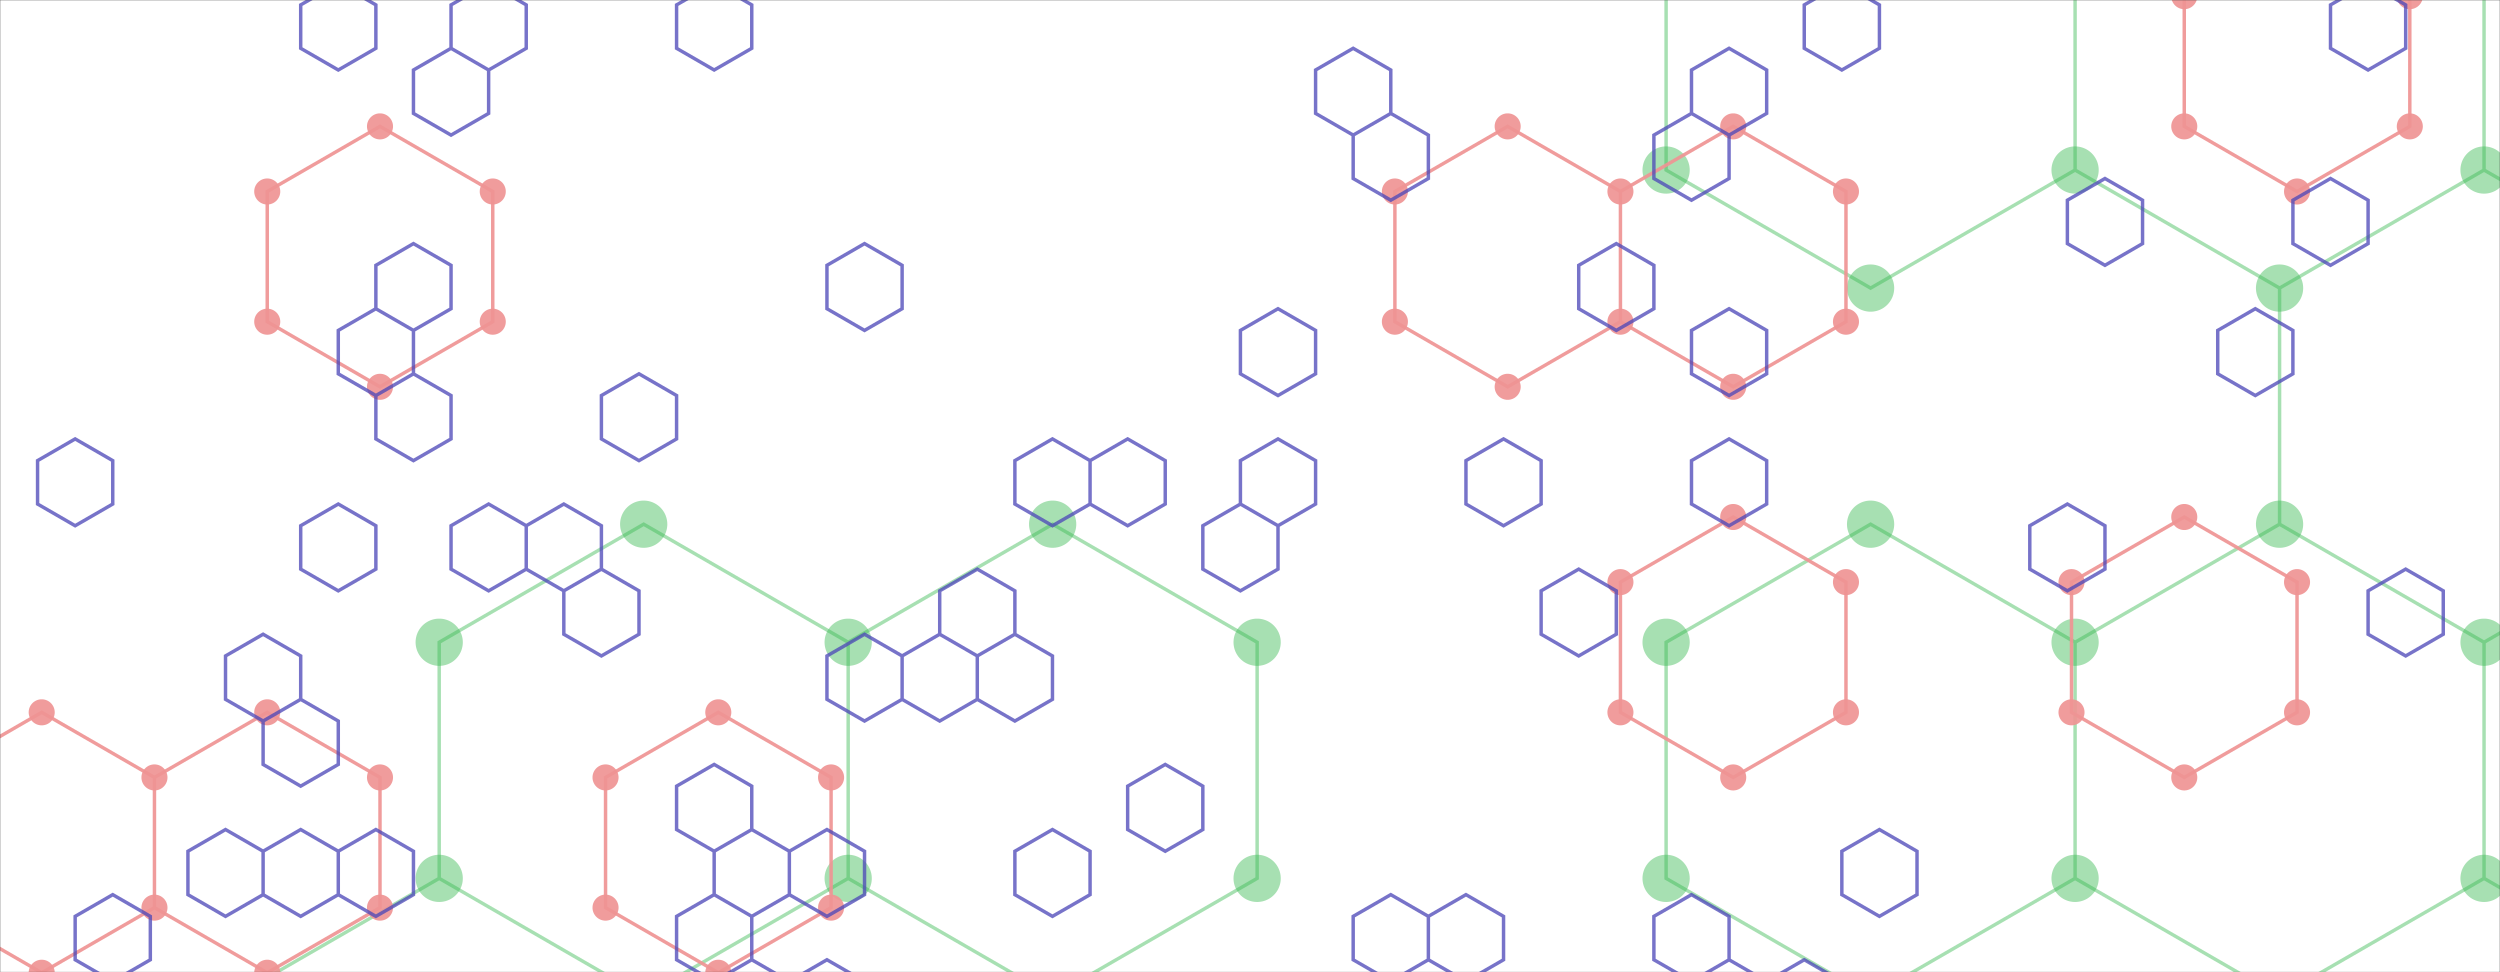 <svg xmlns='http://www.w3.org/2000/svg' version='1.1' xmlns:xlink='http://www.w3.org/1999/xlink' xmlns:svgjs='http://svgjs.com/svgjs' width='1440' height='560' preserveAspectRatio='none' viewBox='0 0 1440 560'><rect x="0" y="0" width="1440" height="560" fill="#333333" stroke="none"/><g mask='url(&quot;#SvgjsMask1290&quot;)' fill='none'><rect width='1440' height='560' x='0' y='0' fill='rgba(255, 255, 255, 1)'></rect><path d='M252.98 505.94L370.77 573.94L370.77 709.94L252.98 777.94L135.2 709.94L135.2 573.94zM370.77 301.94L488.55 369.94L488.55 505.94L370.77 573.94L252.98 505.94L252.98 369.94zM606.33 301.94L724.11 369.94L724.11 505.94L606.33 573.94L488.55 505.94L488.55 369.94zM1077.46 -106.06L1195.25 -38.06L1195.25 97.94L1077.46 165.94L959.68 97.94L959.68 -38.06zM1077.46 301.94L1195.25 369.94L1195.25 505.94L1077.46 573.94L959.68 505.94L959.68 369.94zM1195.25 505.94L1313.03 573.94L1313.03 709.94L1195.25 777.94L1077.46 709.94L1077.46 573.94zM1313.03 -106.06L1430.81 -38.06L1430.81 97.94L1313.03 165.94L1195.25 97.94L1195.25 -38.06zM1430.81 97.94L1548.59 165.94L1548.59 301.94L1430.81 369.94L1313.03 301.94L1313.03 165.94zM1313.03 301.94L1430.81 369.94L1430.81 505.94L1313.03 573.94L1195.25 505.94L1195.25 369.94zM1548.59 301.94L1666.38 369.94L1666.38 505.94L1548.59 573.94L1430.81 505.94L1430.81 369.94z' stroke='rgba(60, 188, 85, 0.45)' stroke-width='2'></path><path d='M239.38 505.94 a13.6 13.6 0 1 0 27.2 0 a13.6 13.6 0 1 0 -27.2 0zM357.17 573.94 a13.6 13.6 0 1 0 27.2 0 a13.6 13.6 0 1 0 -27.2 0zM357.17 709.94 a13.6 13.6 0 1 0 27.2 0 a13.6 13.6 0 1 0 -27.2 0zM239.38 777.94 a13.6 13.6 0 1 0 27.2 0 a13.6 13.6 0 1 0 -27.2 0zM121.6 709.94 a13.6 13.6 0 1 0 27.2 0 a13.6 13.6 0 1 0 -27.2 0zM121.6 573.94 a13.6 13.6 0 1 0 27.2 0 a13.6 13.6 0 1 0 -27.2 0zM357.17 301.94 a13.6 13.6 0 1 0 27.2 0 a13.6 13.6 0 1 0 -27.2 0zM474.95 369.94 a13.6 13.6 0 1 0 27.2 0 a13.6 13.6 0 1 0 -27.2 0zM474.95 505.94 a13.6 13.6 0 1 0 27.2 0 a13.6 13.6 0 1 0 -27.2 0zM239.38 369.94 a13.6 13.6 0 1 0 27.2 0 a13.6 13.6 0 1 0 -27.2 0zM592.73 301.94 a13.6 13.6 0 1 0 27.2 0 a13.6 13.6 0 1 0 -27.2 0zM710.51 369.94 a13.6 13.6 0 1 0 27.2 0 a13.6 13.6 0 1 0 -27.2 0zM710.51 505.94 a13.6 13.6 0 1 0 27.2 0 a13.6 13.6 0 1 0 -27.2 0zM592.73 573.94 a13.6 13.6 0 1 0 27.2 0 a13.6 13.6 0 1 0 -27.2 0zM1063.86 -106.06 a13.6 13.6 0 1 0 27.2 0 a13.6 13.6 0 1 0 -27.2 0zM1181.65 -38.06 a13.6 13.6 0 1 0 27.2 0 a13.6 13.6 0 1 0 -27.2 0zM1181.65 97.94 a13.6 13.6 0 1 0 27.2 0 a13.6 13.6 0 1 0 -27.2 0zM1063.86 165.94 a13.6 13.6 0 1 0 27.2 0 a13.6 13.6 0 1 0 -27.2 0zM946.08 97.94 a13.6 13.6 0 1 0 27.2 0 a13.6 13.6 0 1 0 -27.2 0zM946.08 -38.06 a13.6 13.6 0 1 0 27.2 0 a13.6 13.6 0 1 0 -27.2 0zM1063.86 301.94 a13.6 13.6 0 1 0 27.2 0 a13.6 13.6 0 1 0 -27.2 0zM1181.65 369.94 a13.6 13.6 0 1 0 27.2 0 a13.6 13.6 0 1 0 -27.2 0zM1181.65 505.94 a13.6 13.6 0 1 0 27.2 0 a13.6 13.6 0 1 0 -27.2 0zM1063.86 573.94 a13.6 13.6 0 1 0 27.2 0 a13.6 13.6 0 1 0 -27.2 0zM946.08 505.94 a13.6 13.6 0 1 0 27.2 0 a13.6 13.6 0 1 0 -27.2 0zM946.08 369.94 a13.6 13.6 0 1 0 27.2 0 a13.6 13.6 0 1 0 -27.2 0zM1299.43 573.94 a13.6 13.6 0 1 0 27.2 0 a13.6 13.6 0 1 0 -27.2 0zM1299.43 709.94 a13.6 13.6 0 1 0 27.2 0 a13.6 13.6 0 1 0 -27.2 0zM1181.65 777.94 a13.6 13.6 0 1 0 27.2 0 a13.6 13.6 0 1 0 -27.2 0zM1063.86 709.94 a13.6 13.6 0 1 0 27.2 0 a13.6 13.6 0 1 0 -27.2 0zM1299.43 -106.06 a13.6 13.6 0 1 0 27.2 0 a13.6 13.6 0 1 0 -27.2 0zM1417.21 -38.06 a13.6 13.6 0 1 0 27.2 0 a13.6 13.6 0 1 0 -27.2 0zM1417.21 97.94 a13.6 13.6 0 1 0 27.2 0 a13.6 13.6 0 1 0 -27.2 0zM1299.43 165.94 a13.6 13.6 0 1 0 27.2 0 a13.6 13.6 0 1 0 -27.2 0zM1534.99 165.94 a13.6 13.6 0 1 0 27.2 0 a13.6 13.6 0 1 0 -27.2 0zM1534.99 301.94 a13.6 13.6 0 1 0 27.2 0 a13.6 13.6 0 1 0 -27.2 0zM1417.21 369.94 a13.6 13.6 0 1 0 27.2 0 a13.6 13.6 0 1 0 -27.2 0zM1299.43 301.94 a13.6 13.6 0 1 0 27.2 0 a13.6 13.6 0 1 0 -27.2 0zM1417.21 505.94 a13.6 13.6 0 1 0 27.2 0 a13.6 13.6 0 1 0 -27.2 0zM1652.78 369.94 a13.6 13.6 0 1 0 27.2 0 a13.6 13.6 0 1 0 -27.2 0zM1652.78 505.94 a13.6 13.6 0 1 0 27.2 0 a13.6 13.6 0 1 0 -27.2 0zM1534.99 573.94 a13.6 13.6 0 1 0 27.2 0 a13.6 13.6 0 1 0 -27.2 0z' fill='rgba(60, 188, 85, 0.45)'></path><path d='M24.02 410.3L88.97 447.8L88.97 522.8L24.02 560.3L-40.93 522.8L-40.93 447.8zM218.88 72.8L283.83 110.3L283.83 185.3L218.88 222.8L153.93 185.3L153.93 110.3zM153.93 410.3L218.88 447.8L218.88 522.8L153.93 560.3L88.97 522.8L88.97 447.8zM413.74 410.3L478.7 447.8L478.7 522.8L413.74 560.3L348.79 522.8L348.79 447.8zM868.42 72.8L933.37 110.3L933.37 185.3L868.42 222.8L803.46 185.3L803.46 110.3zM998.33 72.8L1063.28 110.3L1063.28 185.3L998.33 222.8L933.37 185.3L933.37 110.3zM998.33 297.8L1063.28 335.3L1063.28 410.3L998.33 447.8L933.37 410.3L933.37 335.3zM1258.14 297.8L1323.09 335.3L1323.09 410.3L1258.14 447.8L1193.19 410.3L1193.19 335.3zM1323.1 -39.7L1388.05 -2.2L1388.05 72.8L1323.1 110.3L1258.14 72.8L1258.14 -2.2zM1517.96 297.8L1582.91 335.3L1582.91 410.3L1517.96 447.8L1453 410.3L1453 335.3z' stroke='rgba(239, 148, 148, 0.92)' stroke-width='2'></path><path d='M16.52 410.3 a7.5 7.5 0 1 0 15 0 a7.5 7.5 0 1 0 -15 0zM81.47 447.8 a7.5 7.5 0 1 0 15 0 a7.5 7.5 0 1 0 -15 0zM81.47 522.8 a7.5 7.5 0 1 0 15 0 a7.5 7.5 0 1 0 -15 0zM16.52 560.3 a7.5 7.5 0 1 0 15 0 a7.5 7.5 0 1 0 -15 0zM-48.43 522.8 a7.5 7.5 0 1 0 15 0 a7.5 7.5 0 1 0 -15 0zM-48.43 447.8 a7.5 7.5 0 1 0 15 0 a7.5 7.5 0 1 0 -15 0zM211.38 72.8 a7.5 7.5 0 1 0 15 0 a7.5 7.5 0 1 0 -15 0zM276.33 110.3 a7.5 7.5 0 1 0 15 0 a7.5 7.5 0 1 0 -15 0zM276.33 185.3 a7.5 7.5 0 1 0 15 0 a7.5 7.5 0 1 0 -15 0zM211.38 222.8 a7.5 7.5 0 1 0 15 0 a7.5 7.5 0 1 0 -15 0zM146.43 185.3 a7.5 7.5 0 1 0 15 0 a7.5 7.5 0 1 0 -15 0zM146.43 110.3 a7.5 7.5 0 1 0 15 0 a7.5 7.5 0 1 0 -15 0zM146.43 410.3 a7.5 7.5 0 1 0 15 0 a7.5 7.5 0 1 0 -15 0zM211.38 447.8 a7.5 7.5 0 1 0 15 0 a7.5 7.5 0 1 0 -15 0zM211.38 522.8 a7.5 7.5 0 1 0 15 0 a7.5 7.5 0 1 0 -15 0zM146.43 560.3 a7.5 7.5 0 1 0 15 0 a7.5 7.5 0 1 0 -15 0zM406.24 410.3 a7.5 7.5 0 1 0 15 0 a7.5 7.5 0 1 0 -15 0zM471.2 447.8 a7.5 7.5 0 1 0 15 0 a7.5 7.5 0 1 0 -15 0zM471.2 522.8 a7.5 7.5 0 1 0 15 0 a7.5 7.5 0 1 0 -15 0zM406.24 560.3 a7.5 7.5 0 1 0 15 0 a7.5 7.5 0 1 0 -15 0zM341.29 522.8 a7.5 7.5 0 1 0 15 0 a7.5 7.5 0 1 0 -15 0zM341.29 447.8 a7.5 7.5 0 1 0 15 0 a7.5 7.5 0 1 0 -15 0zM860.92 72.8 a7.5 7.5 0 1 0 15 0 a7.5 7.5 0 1 0 -15 0zM925.87 110.3 a7.5 7.5 0 1 0 15 0 a7.5 7.5 0 1 0 -15 0zM925.87 185.3 a7.5 7.5 0 1 0 15 0 a7.5 7.5 0 1 0 -15 0zM860.92 222.8 a7.5 7.5 0 1 0 15 0 a7.5 7.5 0 1 0 -15 0zM795.96 185.3 a7.5 7.5 0 1 0 15 0 a7.5 7.5 0 1 0 -15 0zM795.96 110.3 a7.5 7.5 0 1 0 15 0 a7.5 7.5 0 1 0 -15 0zM990.83 72.8 a7.5 7.5 0 1 0 15 0 a7.5 7.5 0 1 0 -15 0zM1055.78 110.3 a7.5 7.5 0 1 0 15 0 a7.5 7.5 0 1 0 -15 0zM1055.78 185.3 a7.5 7.5 0 1 0 15 0 a7.5 7.5 0 1 0 -15 0zM990.83 222.8 a7.5 7.5 0 1 0 15 0 a7.5 7.5 0 1 0 -15 0zM990.83 297.8 a7.5 7.5 0 1 0 15 0 a7.5 7.5 0 1 0 -15 0zM1055.78 335.3 a7.5 7.5 0 1 0 15 0 a7.5 7.5 0 1 0 -15 0zM1055.78 410.3 a7.5 7.5 0 1 0 15 0 a7.5 7.5 0 1 0 -15 0zM990.83 447.8 a7.5 7.5 0 1 0 15 0 a7.5 7.5 0 1 0 -15 0zM925.87 410.3 a7.5 7.5 0 1 0 15 0 a7.5 7.5 0 1 0 -15 0zM925.87 335.3 a7.5 7.5 0 1 0 15 0 a7.5 7.5 0 1 0 -15 0zM1250.64 297.8 a7.5 7.5 0 1 0 15 0 a7.5 7.5 0 1 0 -15 0zM1315.59 335.3 a7.5 7.5 0 1 0 15 0 a7.5 7.5 0 1 0 -15 0zM1315.59 410.3 a7.5 7.5 0 1 0 15 0 a7.5 7.5 0 1 0 -15 0zM1250.64 447.8 a7.5 7.5 0 1 0 15 0 a7.5 7.5 0 1 0 -15 0zM1185.69 410.3 a7.5 7.5 0 1 0 15 0 a7.5 7.5 0 1 0 -15 0zM1185.69 335.3 a7.5 7.5 0 1 0 15 0 a7.5 7.5 0 1 0 -15 0zM1315.6 -39.7 a7.5 7.5 0 1 0 15 0 a7.5 7.5 0 1 0 -15 0zM1380.55 -2.2 a7.5 7.5 0 1 0 15 0 a7.5 7.5 0 1 0 -15 0zM1380.55 72.8 a7.5 7.5 0 1 0 15 0 a7.5 7.5 0 1 0 -15 0zM1315.6 110.3 a7.5 7.5 0 1 0 15 0 a7.5 7.5 0 1 0 -15 0zM1250.64 72.8 a7.5 7.5 0 1 0 15 0 a7.5 7.5 0 1 0 -15 0zM1250.64 -2.2 a7.5 7.5 0 1 0 15 0 a7.5 7.5 0 1 0 -15 0zM1510.46 297.8 a7.5 7.5 0 1 0 15 0 a7.5 7.5 0 1 0 -15 0zM1575.41 335.3 a7.5 7.5 0 1 0 15 0 a7.5 7.5 0 1 0 -15 0zM1575.41 410.3 a7.5 7.5 0 1 0 15 0 a7.5 7.5 0 1 0 -15 0zM1510.46 447.8 a7.5 7.5 0 1 0 15 0 a7.5 7.5 0 1 0 -15 0zM1445.5 410.3 a7.5 7.5 0 1 0 15 0 a7.5 7.5 0 1 0 -15 0zM1445.5 335.3 a7.5 7.5 0 1 0 15 0 a7.5 7.5 0 1 0 -15 0z' fill='rgba(239, 148, 148, 0.92)'></path><path d='M43.29 252.82L64.94 265.32L64.94 290.32L43.29 302.82L21.64 290.32L21.64 265.32zM64.94 515.32L86.59 527.82L86.59 552.82L64.94 565.32L43.29 552.82L43.29 527.82zM129.9 477.82L151.55 490.32L151.55 515.32L129.9 527.82L108.25 515.32L108.25 490.32zM151.55 365.32L173.2 377.82L173.2 402.82L151.55 415.32L129.9 402.82L129.9 377.82zM173.2 402.82L194.85 415.32L194.85 440.32L173.2 452.82L151.55 440.32L151.55 415.32zM173.2 477.82L194.85 490.32L194.85 515.32L173.2 527.82L151.55 515.32L151.55 490.32zM194.85 -9.68L216.5 2.82L216.5 27.82L194.85 40.32L173.2 27.82L173.2 2.82zM216.5 177.82L238.15 190.32L238.15 215.32L216.5 227.82L194.85 215.32L194.85 190.32zM194.85 290.32L216.5 302.82L216.5 327.82L194.85 340.32L173.2 327.82L173.2 302.82zM216.5 477.82L238.15 490.32L238.15 515.32L216.5 527.82L194.85 515.32L194.85 490.32zM259.8 27.82L281.45 40.32L281.45 65.32L259.8 77.82L238.15 65.32L238.15 40.32zM238.15 140.32L259.8 152.82L259.8 177.82L238.15 190.32L216.5 177.82L216.5 152.82zM238.15 215.32L259.8 227.82L259.8 252.82L238.15 265.32L216.5 252.82L216.5 227.82zM281.45 -9.68L303.11 2.82L303.11 27.82L281.45 40.32L259.8 27.82L259.8 2.82zM281.45 290.32L303.11 302.82L303.11 327.82L281.45 340.32L259.8 327.82L259.8 302.82zM324.76 290.32L346.41 302.82L346.41 327.82L324.76 340.32L303.11 327.82L303.11 302.82zM346.41 327.82L368.06 340.32L368.06 365.32L346.41 377.82L324.76 365.32L324.76 340.32zM368.06 215.32L389.71 227.82L389.71 252.82L368.06 265.32L346.41 252.82L346.41 227.82zM411.36 -9.68L433.01 2.82L433.01 27.82L411.36 40.32L389.71 27.82L389.71 2.82zM411.36 440.32L433.01 452.82L433.01 477.82L411.36 490.32L389.71 477.82L389.71 452.82zM433.01 477.82L454.67 490.32L454.67 515.32L433.01 527.82L411.36 515.32L411.36 490.32zM411.36 515.32L433.01 527.82L433.01 552.82L411.36 565.32L389.71 552.82L389.71 527.82zM433.01 552.82L454.67 565.32L454.67 590.32L433.01 602.82L411.36 590.32L411.36 565.32zM476.32 477.82L497.97 490.32L497.97 515.32L476.32 527.82L454.67 515.32L454.67 490.32zM476.32 552.82L497.97 565.32L497.97 590.32L476.32 602.82L454.67 590.32L454.67 565.32zM497.97 140.32L519.62 152.82L519.62 177.82L497.97 190.32L476.32 177.82L476.32 152.82zM497.97 365.32L519.62 377.82L519.62 402.82L497.97 415.32L476.32 402.82L476.32 377.82zM562.92 327.82L584.57 340.32L584.57 365.32L562.92 377.82L541.27 365.32L541.27 340.32zM541.27 365.32L562.92 377.82L562.92 402.82L541.27 415.32L519.62 402.82L519.62 377.82zM606.22 252.82L627.88 265.32L627.88 290.32L606.22 302.82L584.57 290.32L584.57 265.32zM584.57 365.32L606.22 377.82L606.22 402.82L584.57 415.32L562.92 402.82L562.92 377.82zM606.22 477.82L627.88 490.32L627.88 515.32L606.22 527.82L584.57 515.32L584.57 490.32zM649.53 252.82L671.18 265.32L671.18 290.32L649.53 302.82L627.88 290.32L627.88 265.32zM671.18 440.32L692.83 452.82L692.83 477.82L671.18 490.32L649.53 477.82L649.53 452.82zM736.13 177.82L757.78 190.32L757.78 215.32L736.13 227.82L714.48 215.32L714.48 190.32zM736.13 252.82L757.78 265.32L757.78 290.32L736.13 302.82L714.48 290.32L714.48 265.32zM714.48 290.32L736.13 302.82L736.13 327.82L714.48 340.32L692.83 327.82L692.83 302.82zM779.43 27.82L801.09 40.32L801.09 65.32L779.43 77.82L757.78 65.32L757.78 40.32zM801.09 65.32L822.74 77.82L822.74 102.82L801.09 115.32L779.43 102.82L779.43 77.82zM801.09 515.32L822.74 527.82L822.74 552.82L801.09 565.32L779.43 552.82L779.43 527.82zM866.04 252.82L887.69 265.32L887.69 290.32L866.04 302.82L844.39 290.32L844.39 265.32zM844.39 515.32L866.04 527.82L866.04 552.82L844.39 565.32L822.74 552.82L822.74 527.82zM909.34 327.82L930.99 340.32L930.99 365.32L909.34 377.82L887.69 365.32L887.69 340.32zM930.99 140.32L952.64 152.82L952.64 177.82L930.99 190.32L909.34 177.82L909.34 152.82zM995.95 27.82L1017.6 40.32L1017.6 65.32L995.95 77.82L974.3 65.32L974.3 40.32zM974.3 65.32L995.95 77.82L995.95 102.82L974.3 115.32L952.64 102.82L952.64 77.82zM995.95 177.82L1017.6 190.32L1017.6 215.32L995.95 227.82L974.3 215.32L974.3 190.32zM995.95 252.82L1017.6 265.32L1017.6 290.32L995.95 302.82L974.3 290.32L974.3 265.32zM974.3 515.32L995.95 527.82L995.95 552.82L974.3 565.32L952.64 552.82L952.64 527.82zM995.95 552.82L1017.6 565.32L1017.6 590.32L995.95 602.82L974.3 590.32L974.3 565.32zM1039.25 552.82L1060.9 565.32L1060.9 590.32L1039.25 602.82L1017.6 590.32L1017.6 565.32zM1060.9 -9.68L1082.55 2.82L1082.55 27.82L1060.9 40.32L1039.25 27.82L1039.25 2.82zM1082.55 477.82L1104.2 490.32L1104.2 515.32L1082.55 527.82L1060.9 515.32L1060.9 490.32zM1212.46 102.82L1234.11 115.32L1234.11 140.32L1212.46 152.82L1190.81 140.32L1190.81 115.32zM1190.81 290.32L1212.46 302.82L1212.46 327.82L1190.81 340.32L1169.16 327.82L1169.16 302.82zM1299.06 177.82L1320.71 190.32L1320.71 215.32L1299.06 227.82L1277.41 215.32L1277.41 190.32zM1342.37 102.82L1364.02 115.32L1364.02 140.32L1342.37 152.82L1320.72 140.32L1320.72 115.32zM1364.02 -9.68L1385.67 2.82L1385.67 27.82L1364.02 40.32L1342.37 27.82L1342.37 2.82zM1385.67 327.82L1407.32 340.32L1407.32 365.32L1385.67 377.82L1364.02 365.32L1364.02 340.32zM1472.27 327.82L1493.92 340.32L1493.92 365.32L1472.27 377.82L1450.62 365.32L1450.62 340.32z' stroke='rgba(77, 72, 184, 0.76)' stroke-width='2'></path></g><defs><mask id='SvgjsMask1290'><rect width='1440' height='560' fill='white'></rect></mask></defs></svg>